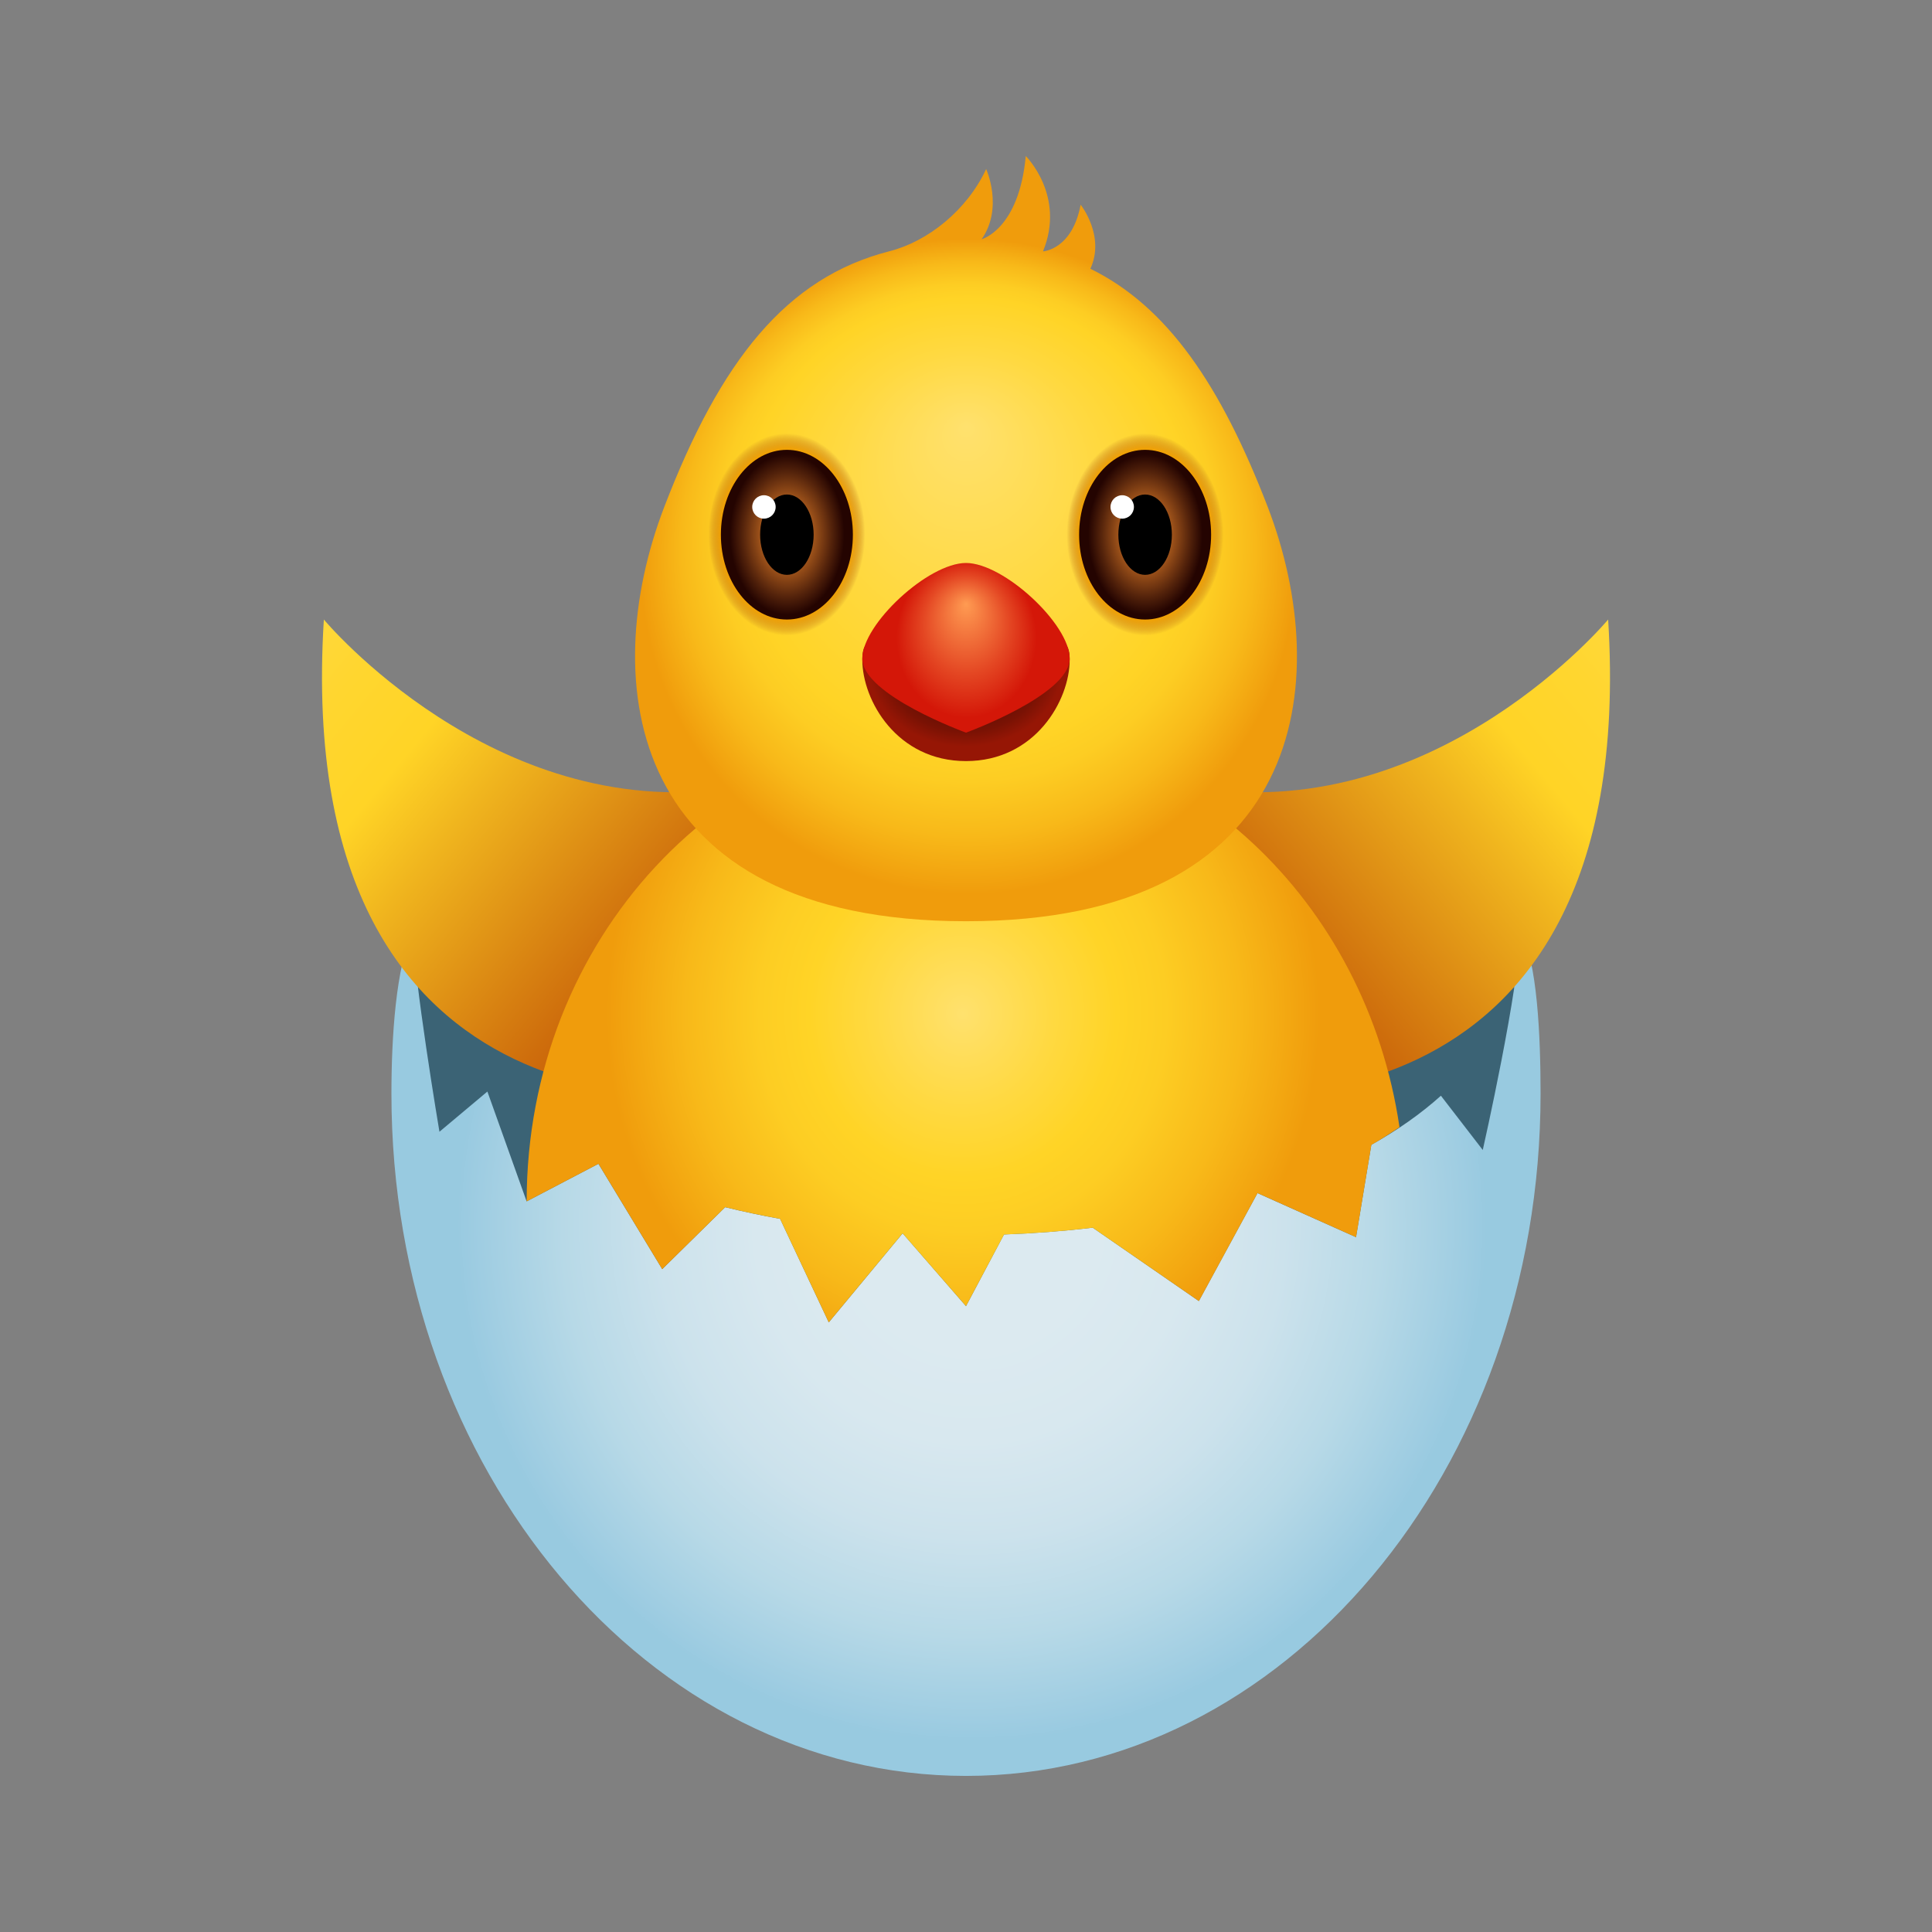 <svg xmlns="http://www.w3.org/2000/svg" viewBox="0 0 48 48"><rect x="0" y="0" width="48" height="48" fill="#808080" stroke="none"/><radialGradient id="w_Ndcfl8lfIQdXPuEVshRa" cx="24.014" cy="-24.027" r="17.604" gradientTransform="matrix(1 .001 -.001 .44 -.02 39.578)" gradientUnits="userSpaceOnUse"><stop offset=".913" stop-color="#3b6375"/><stop offset=".999" stop-color="#3b6375"/><stop offset="1" stop-color="#3b6375"/></radialGradient><path fill="url(#w_Ndcfl8lfIQdXPuEVshRa)" d="M38.126,26.339c0,3.706-5.862,12.107-13.656,12.107S9.902,30.044,9.902,26.339 c0-1.262,0.421-2.905,1.696-3.914c2.468-1.952,7.277-2.796,12.416-2.796C31.808,19.629,38.126,22.633,38.126,26.339z"/><radialGradient id="w_Ndcfl8lfIQdXPuEVshRb" cx="24.151" cy="30.426" r="12.788" gradientTransform="matrix(1 -.016 .016 1.004 -.49 .273)" gradientUnits="userSpaceOnUse"><stop offset=".237" stop-color="#dceaf0"/><stop offset=".42" stop-color="#d8e8ef"/><stop offset=".607" stop-color="#cce2ec"/><stop offset=".795" stop-color="#b7d9e7"/><stop offset=".983" stop-color="#9bcbe1"/><stop offset="1" stop-color="#98cae0"/></radialGradient><path fill="url(#w_Ndcfl8lfIQdXPuEVshRb)" d="M24,32.451l-1.574-1.81l-1.835,2.213l-1.209-2.572c-0.463-0.084-0.919-0.18-1.365-0.29 l-1.564,1.539l-1.585-2.617l-1.784,0.934l-0.975-2.729l-1.191,0.999c0,0-0.656-3.886-0.656-5.009 c-0.427,0.907-0.537,2.659-0.537,4.062c0,9.362,6.391,16.951,14.275,16.951s14.275-7.589,14.275-16.951 c0-1.403-0.076-3.294-0.508-4.062c0,1.358-0.928,5.462-0.928,5.462l-1.04-1.348c-0.501,0.451-1.083,0.858-1.729,1.22l-0.38,2.294 l-2.448-1.095l-1.457,2.682l-2.637-1.823c-0.728,0.087-1.466,0.143-2.204,0.169L24,32.451z"/><linearGradient id="w_Ndcfl8lfIQdXPuEVshRc" x1="17.513" x2="2.348" y1="24.819" y2="12.223" gradientUnits="userSpaceOnUse"><stop offset="0" stop-color="#c15105"/><stop offset=".121" stop-color="#ce6d0c"/><stop offset=".382" stop-color="#f0b51e"/><stop offset=".487" stop-color="#ffd426"/><stop offset=".599" stop-color="#ffd62f"/><stop offset=".786" stop-color="#ffda49"/><stop offset="1" stop-color="#ffe16e"/></linearGradient><path fill="url(#w_Ndcfl8lfIQdXPuEVshRc)" d="M8.046,15.392c0,0,4.198,5.038,10.076,4.198v7.557C18.122,27.148,7.206,28.827,8.046,15.392z"/><linearGradient id="w_Ndcfl8lfIQdXPuEVshRd" x1="-280.542" x2="-295.707" y1="24.819" y2="12.223" gradientTransform="matrix(-1 0 0 1 -250.055 0)" gradientUnits="userSpaceOnUse"><stop offset="0" stop-color="#c15105"/><stop offset=".121" stop-color="#ce6d0c"/><stop offset=".382" stop-color="#f0b51e"/><stop offset=".487" stop-color="#ffd426"/><stop offset=".599" stop-color="#ffd62f"/><stop offset=".786" stop-color="#ffda49"/><stop offset="1" stop-color="#ffe16e"/></linearGradient><path fill="url(#w_Ndcfl8lfIQdXPuEVshRd)" d="M39.954,15.392c0,0-4.198,5.038-10.076,4.198v7.557 C29.878,27.148,40.794,28.827,39.954,15.392z"/><radialGradient id="w_Ndcfl8lfIQdXPuEVshRe" cx="23.926" cy="25.188" r="8.856" gradientTransform="matrix(1 .002 -.002 1.069 .044 -1.79)" gradientUnits="userSpaceOnUse"><stop offset="0" stop-color="#ffe16e"/><stop offset=".252" stop-color="#ffd941"/><stop offset=".43" stop-color="#ffd426"/><stop offset=".57" stop-color="#fdcd23"/><stop offset=".776" stop-color="#f8b919"/><stop offset="1" stop-color="#f09c0c"/></radialGradient><path fill="url(#w_Ndcfl8lfIQdXPuEVshRe)" d="M16.453,31.531l1.564-1.539c0.446,0.11,0.902,0.206,1.364,0.29l1.209,2.572l1.835-2.213 L24,32.451l0.945-1.78c0.738-0.026,1.476-0.082,2.204-0.169l2.637,1.823l1.457-2.683l2.448,1.096l0.38-2.294 c0.246-0.138,0.472-0.288,0.699-0.439c-0.823-5.615-5.324-9.913-10.769-9.913c-6.029,0-10.916,5.263-10.916,11.756l1.784-0.934 L16.453,31.531z"/><radialGradient id="w_Ndcfl8lfIQdXPuEVshRf" cx="24.056" cy="14.395" r="8.887" fx="24.009" fy="10.588" gradientUnits="userSpaceOnUse"><stop offset="0" stop-color="#ffe16e"/><stop offset=".365" stop-color="#ffd941"/><stop offset=".623" stop-color="#ffd426"/><stop offset=".695" stop-color="#fdcd23"/><stop offset=".801" stop-color="#f8b919"/><stop offset=".916" stop-color="#f09c0c"/></radialGradient><path fill="url(#w_Ndcfl8lfIQdXPuEVshRf)" d="M31.495,12.591c-1.168-3.035-2.501-4.981-4.405-5.914c0.376-0.818-0.242-1.591-0.242-1.591 c-0.211,1.124-0.935,1.159-0.935,1.159c0.569-1.384-0.428-2.368-0.428-2.368c-0.169,1.827-1.096,2.066-1.096,2.066 c0.548-0.787,0.112-1.743,0.112-1.743c-0.476,1.023-1.448,1.799-2.4,2.041c-2.565,0.653-4.199,2.717-5.596,6.349 C14.832,16.937,15.549,22.888,24,22.888S33.168,16.937,31.495,12.591z"/><radialGradient id="w_Ndcfl8lfIQdXPuEVshRg" cx="24" cy="16.547" r="2.422" gradientTransform="matrix(1 -.016 .013 .827 -.218 3.246)" gradientUnits="userSpaceOnUse"><stop offset=".529" stop-color="#630f03"/><stop offset=".651" stop-color="#691003"/><stop offset=".811" stop-color="#791204"/><stop offset=".992" stop-color="#951605"/><stop offset="1" stop-color="#961605"/></radialGradient><path fill="url(#w_Ndcfl8lfIQdXPuEVshRg)" d="M24.206,16.391c-0.07,0-0.138-0.004-0.206-0.008c-0.068,0.004-0.137,0.008-0.206,0.008 c-1.458,0-2.37-1.012-2.37,0c0,1.012,0.859,2.518,2.576,2.518s2.576-1.505,2.576-2.518C26.576,15.378,25.664,16.391,24.206,16.391 z"/><radialGradient id="w_Ndcfl8lfIQdXPuEVshRh" cx="-42.862" cy="16.095" r="2.554" fx="-42.876" fy="15.001" gradientTransform="matrix(.878 0 0 1 61.647 0)" gradientUnits="userSpaceOnUse"><stop offset="0" stop-color="#ff9b52"/><stop offset=".477" stop-color="#e44723"/><stop offset=".776" stop-color="#d41708"/></radialGradient><path fill="url(#w_Ndcfl8lfIQdXPuEVshRh)" d="M24,13.987c-0.937,0-2.576,1.517-2.576,2.375c0,0.904,2.576,1.841,2.576,1.841 s2.576-0.937,2.576-1.841C26.576,15.504,24.937,13.987,24,13.987z"/><radialGradient id="w_Ndcfl8lfIQdXPuEVshRi" cx="19.55" cy="13.279" r="2.511" gradientTransform="matrix(0 -1 .776 0 9.243 32.828)" gradientUnits="userSpaceOnUse"><stop offset=".834" stop-color="#f5a300"/><stop offset="1" stop-color="#a8591c" stop-opacity="0"/></radialGradient><ellipse cx="19.55" cy="13.284" fill="url(#w_Ndcfl8lfIQdXPuEVshRi)" rx="1.982" ry="2.548"/><radialGradient id="w_Ndcfl8lfIQdXPuEVshRj" cx="28.45" cy="13.279" r="2.511" gradientTransform="matrix(0 -1 .776 0 18.144 41.73)" gradientUnits="userSpaceOnUse"><stop offset=".834" stop-color="#f5a300"/><stop offset="1" stop-color="#a8591c" stop-opacity="0"/></radialGradient><ellipse cx="28.45" cy="13.284" fill="url(#w_Ndcfl8lfIQdXPuEVshRj)" rx="1.982" ry="2.548"/><radialGradient id="w_Ndcfl8lfIQdXPuEVshRk" cx="19.55" cy="13.28" r="2.077" gradientTransform="matrix(0 -1 .712 0 10.1 32.83)" gradientUnits="userSpaceOnUse"><stop offset=".413" stop-color="#a8591c"/><stop offset=".75" stop-color="#54230b"/><stop offset=".961" stop-color="#240401"/></radialGradient><ellipse cx="19.55" cy="13.284" fill="url(#w_Ndcfl8lfIQdXPuEVshRk)" rx="1.64" ry="2.108"/><ellipse cx="19.55" cy="13.284" rx=".665" ry=".998"/><circle cx="18.98" cy="12.595" r=".291" fill="#fff"/><radialGradient id="w_Ndcfl8lfIQdXPuEVshRl" cx="28.45" cy="13.28" r="2.077" gradientTransform="matrix(0 -1 .712 0 19 41.73)" gradientUnits="userSpaceOnUse"><stop offset=".413" stop-color="#a8591c"/><stop offset=".75" stop-color="#54230b"/><stop offset=".961" stop-color="#240401"/></radialGradient><ellipse cx="28.45" cy="13.284" fill="url(#w_Ndcfl8lfIQdXPuEVshRl)" rx="1.64" ry="2.108"/><ellipse cx="28.45" cy="13.284" rx=".665" ry=".998"/><circle cx="27.881" cy="12.595" r=".291" fill="#fff"/></svg>